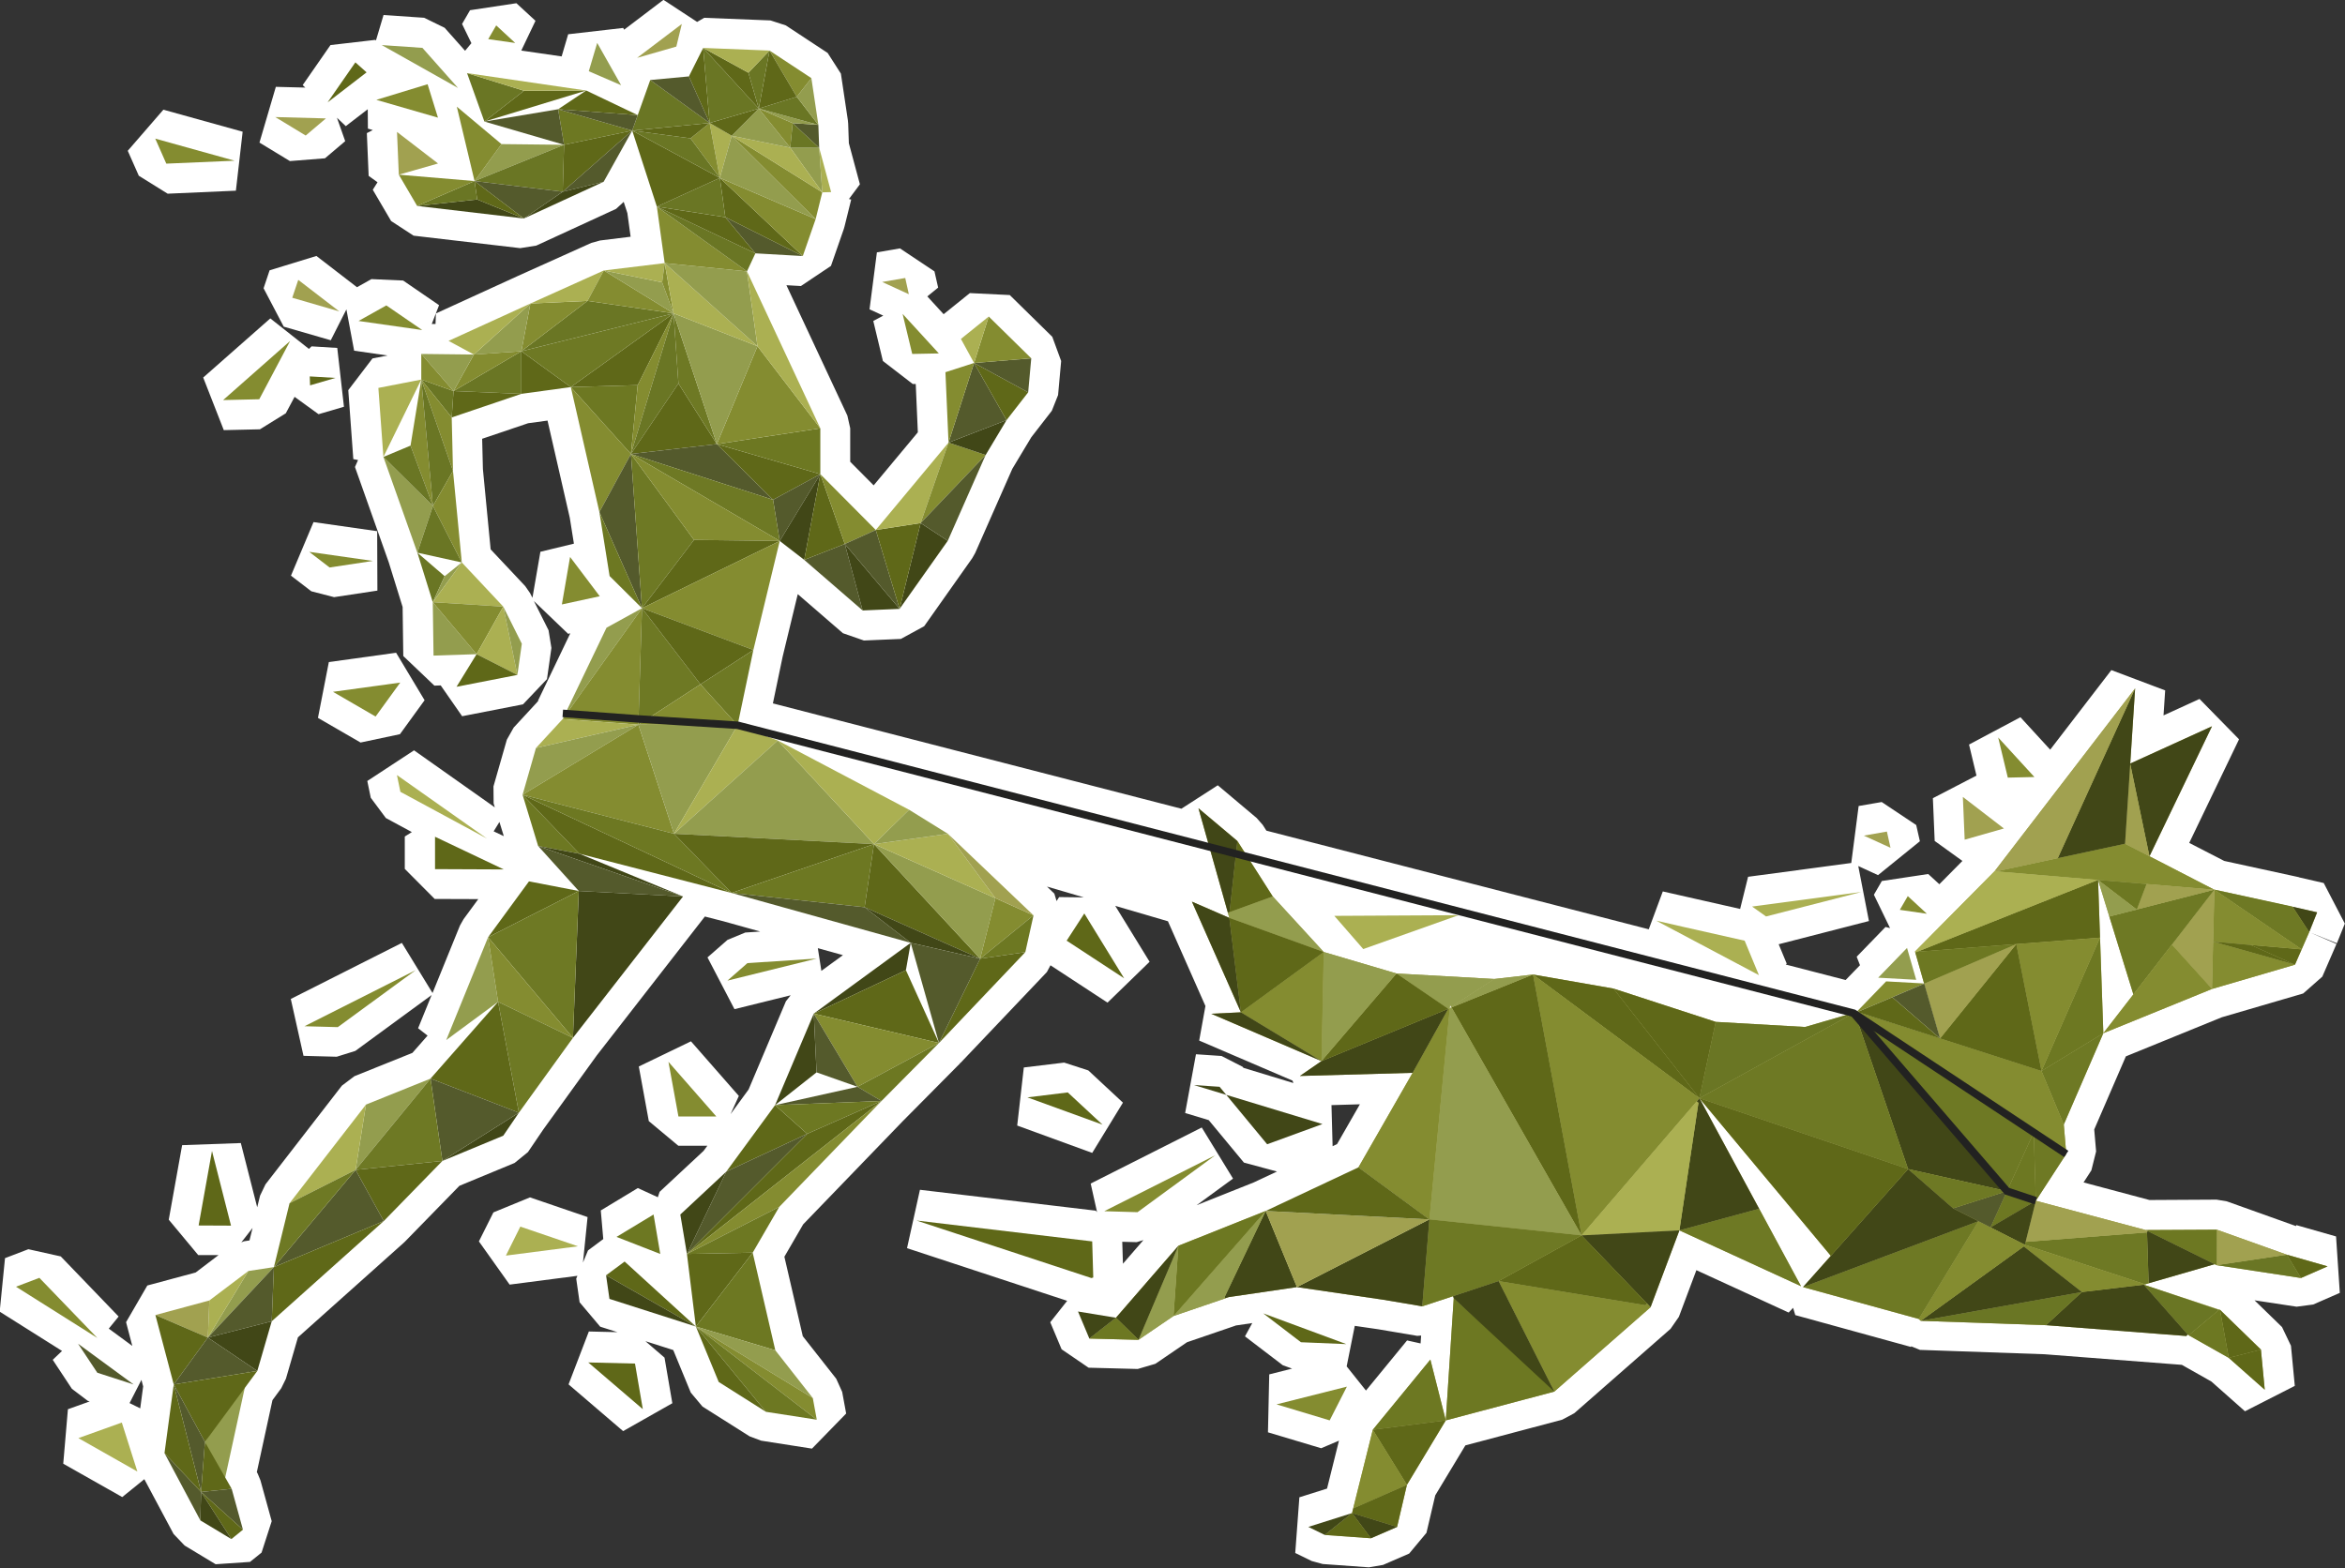<?xml version="1.0" encoding="UTF-8"?>
<svg id="Capa_2" data-name="Capa 2" xmlns="http://www.w3.org/2000/svg" viewBox="0 0 312.05 208.73">
  <rect x="0" y="0" width="312.05" height="208.73" fill="#333333" stroke="none"/>
  <defs>
    <style>
      .cls-1 {
        fill: #6a7624;
      }

      .cls-1, .cls-2, .cls-3, .cls-4, .cls-5, .cls-6, .cls-7, .cls-8, .cls-9, .cls-10, .cls-11 {
        stroke-width: 0px;
      }

      .cls-2 {
        fill: #6d7822;
      }

      .cls-3 {
        fill: #848c30;
      }

      .cls-4 {
        fill: #6e7924;
      }

      .cls-5 {
        fill: #545a2c;
      }

      .cls-6 {
        fill: #414717;
      }

      .cls-7 {
        fill: #939d4e;
      }

      .cls-8 {
        fill: #abb052;
      }

      .cls-9 {
        fill: #a1a150;
      }

      .cls-12 {
        fill: none;
        stroke: #222221;
        stroke-miterlimit: 10;
      }

      .cls-10 {
        fill: #fff;
      }

      .cls-11 {
        fill: #5f6818;
      }
    </style>
  </defs>
  <g id="triangulos">
    <g>
      <g>
        <polygon class="cls-10" points="41.46 46.1 41.11 46.44 35.97 42.38 27.04 50.25 29.78 57.25 34.59 57.14 38.03 55.01 39.2 52.82 42.39 55.13 45.77 54.14 44.88 46.31 41.46 46.1"/>
        <polygon class="cls-10" points="149.43 146.76 144.82 142.47 141.61 141.43 136.24 142.08 135.36 149.81 145.34 153.45 149.43 146.76"/>
        <polygon class="cls-10" points="41.72 69.49 38.72 76.62 41.43 78.7 44.46 79.48 50.22 78.61 50.19 70.7 41.72 69.49"/>
        <polygon class="cls-10" points="42.31 95.55 47.98 98.83 53.22 97.72 56.5 93.2 52.71 86.88 43.76 88.12 42.31 95.55"/>
        <polygon class="cls-10" points="22.31 25.78 31.39 25.38 32.29 17.53 21.74 14.6 17 20.07 18.47 23.39 22.31 25.78"/>
        <path class="cls-10" d="M305.53,163.19l-9.2-3.29-1.37-.23-8.93.05-8.77-2.34,1.04-1.61.63-2.52-.25-2.92,4.21-9.73,12.76-5.2,10.84-3.17,2.54-2.24,1.89-4.35-3.34-1.45h.01s3.38,1.36,3.38,1.36l1.06-2.62-2.81-5.4-3.26-.75h0s-.06-.03-.06-.03l-9.92-2.16-4.66-2.4,6.63-13.79-5.26-5.37-4.79,2.19.22-3.33-7.16-2.7-8.14,10.59-3.96-4.32-6.84,3.64.99,4.13-5.8,3.01.24,5.69,3.69,2.66-3.07,3.1-1.48-1.36-6.17.93-1.06,1.83,2.15,4.44-.6-.15-3.84,3.96.44,1.13-1.91,1.97-7.97-2.06.13-.12-1.07-2.58,12.01-3.09-1.42-7.32,2.63,1.21,5.57-4.51-.49-2.16-4.59-3.06-3.07.53-.98,7.58h.02s-13.75,1.84-13.75,1.84l-1.06,4.28-10.29-2.33-1.87,5.04-50.88-13.13-.49-.77-.8-.91-5.18-4.36-4.84,3.12-54.36-14.02,1.3-6.23,2.01-8.31,6.01,5.2,2.79.97,4.92-.21,3.1-1.69,6.4-9.06.39-.69,4.94-11.2,2.53-4.21,2.73-3.52.83-2.09.41-4.53-1.18-3.22-5.66-5.56-5.31-.26-3.49,2.81-2.17-2.37,1.44-1.17-.49-2.16-4.59-3.06-3.07.53-.98,7.58,1.83.84-1.33.71,1.28,5.33,3.97,3.06h.4s.28,6.43.28,6.43l-5.88,7.06-3.12-3.14v-4.46l-.38-1.69-8.11-17.35,1.93.11,4-2.68,1.71-4.92.1-.35.88-3.56-.3-.07,1.46-1.96-1.47-5.47-.09-2.59-.04-.45-.93-6.22-1.76-2.75-5.57-3.67-2.04-.66-8.82-.35-.94.55-4.48-2.94-5.23,3.97-.13-.23-7.32.84-.87,2.95-5.37-.78,1.89-3.96-2.54-2.34-6.17.93-1.06,1.83,1.25,2.58h-.03s-.82.99-.82.99l-2.72-3.06-2.72-1.33-5.41-.37-1.01,3.39-.09-.08-5.96.69-3.7,5.33.35.33-3.92-.1-2.18,7.42,4.05,2.46,4.67-.37,2.69-2.28-1.1-3.12,1.18,1.12,2.92-2.25.02,2.58.65.19-.79.41.24,5.69,1.18.85-.63,1,2.44,4.16,2.99,1.95,14.19,1.66,2.14-.34,10.62-4.89,1.01-.93.49,1.5.43,3.14-4.06.5-1.16.32-9.8,4.41-10.89,4.98-.05,1.4h-.5s.97-2.5.97-2.5l-4.78-3.28-4.22-.19-1.92,1.08-5.4-4.16-6.23,1.91-.8,2.39,2.68,5.11,6.26,1.81,2.08-4.11,1.03,5.5,4.45.64-2.01.39-3.22,4.22.67,9.18.63.12-.41.93,4.49,12.67,1.85,5.96.09,6.53,4.14,3.94.84-.03,2.85,4.1,8.1-1.58,3.19-3.36.59-4.15-.38-2.35-1.95-3.89,4.55,4.36.29-.06-4.29,8.95.06.03-.05.05-.04-.02-.06.12-3.15,3.41-.91,1.61-1.78,6.22.02,2.26.16.53-10.75-7.59-6.22,4.08.46,2.23,2.01,2.7,3.46,1.87-.94.59v4.31s3.98,4,3.98,4l5.8.02-1.96,2.67-.48.85-3.65,8.98-4.08-6.67-14.78,7.46,1.69,7.57,4.42.12,2.47-.77,10.16-7.44-1.8,4.42,1.26.98-2.02,2.3-7.71,3.1-1.67,1.26-10.17,13.14-.72,1.5-.38,1.55-2.18-8.55-7.81.28-1.78,9.92,3.92,4.71h2.71s-3.05,2.32-3.05,2.32l-6.43,1.73-2.83,4.88.83,3.16-3.13-2.3,1.31-1.61-7.7-8-4.31-.96-3.11,1.19-.71,7.12,8.3,5.23-1.24,1.18,2.55,3.86,2.11,1.6.26.08-2.9,1.04-.62,7.25,7.85,4.44,2.94-2.38,3.89,7.29,1.47,1.54,4.13,2.49,4.57-.31,1.54-1.24,1.35-4.18-1.5-5.44-.38-.92-.1-.17,2.08-9.58,1.17-1.59.62-1.26,1.6-5.51,14.06-12.57.2-.19,7.23-7.41,7.34-3.04,1.78-1.45,2.04-3.01,7.12-9.86,14.38-18.48,2.46.63,4.91,1.37-1.99.13-2.37.98-2.66,2.33,3.59,6.89,7.48-1.85-.63.79-4.97,11.75-2.4,3.28,1.1-2.42-6.37-7.27-6.94,3.35,1.33,7.27,3.93,3.28h3.86l-.5.68-5.85,5.45-.24.72-2.66-1.22-4.93,2.98.33,3.81-2.03,1.51-.67,1.61.61-6.05-7.66-2.62-4.87,2-1.93,3.86,4.09,5.75,9.02-1.17-.16.38.45,3.14,2.74,3.25,2.3.73-3.81-.09-2.7,7.04,7.26,6.22,6.55-3.71-1.04-6.07-2.54-2.19,3.7,1.18,2.33,5.66,1.56,1.86,6.28,3.97,1.52.57,6.77,1.06,4.55-4.67-.53-2.88-.79-1.75-4.45-5.66-2.45-10.58,2.5-4.31,13.23-13.71,7.65-7.72v-.07s.06.01.06.01l11.49-12.09.48-.9,7.59,4.97,5.6-5.44-4.57-7.44,7.01,2.05,4.99,11.28-.83,4.6,12.42,5.33.11.32-6.64-2.02-.11-.14-2.81-1.44-3.4-.23-1.44,7.82,3.14.95,4.68,5.65,4.4,1.19-3.09,1.45-7.6,3.03,4.84-3.54-4.16-6.8-14.78,7.46.85,3.81-.18-.2-23.39-2.78-1.72,7.77,21.31,7.01-2.25,2.85,1.51,3.6,3.59,2.45,6.54.17,2.35-.69,4.21-2.87,6.37-2.18h0s.13-.05.13-.05l2.18-.32-.97,1.77,5.03,3.84,1.24.45-3.04.77-.17,7.71,7.08,2.12,2.37-1.01-1.59,6.38-3.68,1.16-.55,7.41,2.19,1.07,1.47.4,6.14.44,1.88-.32,3.48-1.51,2.3-2.76,1.17-4.99,4.01-6.65,12.88-3.42,1.61-.86,12.81-11.23,1.11-1.6,2.33-6.21,12.28,5.64.59-.63.29.97,15.4,4.24.02-.09,1.17.48,16.58.58,18.27,1.41,3.93,2.22,4.47,3.96,6.63-3.38-.51-5.34-1.19-2.49-3.66-3.56,5.6.85,2.21-.29,3.54-1.55-.5-7.51-5.29-1.51ZM68.21,114.51v.02s0,0,0,0v-.03ZM179.2,181.87l1.08-5.4,3.1.45,5.21.88.52-.04-.07,1.05-1.8-.4-5.47,6.67-2.57-3.22ZM70.86,79.58l-.32-.63-.66-.95-4.59-4.88-1.03-10.69-.1-4.03,6.12-2.07,2.58-.35,2.96,12.93.55,3.45-4.46,1.08-1.06,6.14ZM67.04,111.29l-1.35-.64.77-1.25.58,1.89ZM33.2,165.1l-.76.12-.33.14,1.5-1.92-.41,1.66ZM19.05,184.53l-.39,2.92-1.42-.7,1.58-3.09.23.87ZM112.17,127.13l-2.87,2.09-.47-3.02,3.34.93ZM140.94,119.4l-.34.53-.3-.99-.98-.94,4.91,1.44-3.29-.04ZM177.18,147.09l3.78-.11-3.04,5.3-.59.28-.15-5.47ZM152.16,165.05l-2.73,3.15-.09-2.92,1.92.05.91-.28Z"/>
      </g>
      <g>
        <polygon class="cls-11" points="84.86 51.26 75.96 51.52 89.63 41.71 84.86 51.26"/>
        <polygon class="cls-11" points="75.96 51.52 69.38 52.42 69.38 46.75 75.96 51.52"/>
        <polygon class="cls-4" points="75.96 51.52 89.63 41.71 69.38 46.75 75.96 51.52"/>
        <polygon class="cls-2" points="84.86 51.26 75.96 51.52 83.96 60.42 84.86 51.26"/>
        <polygon class="cls-3" points="84.86 51.26 89.63 41.71 83.96 60.42 84.86 51.26"/>
        <polygon class="cls-1" points="60.35 52.05 69.38 52.42 69.38 46.75 60.35 52.05"/>
        <polygon class="cls-11" points="60.35 52.05 69.38 52.42 60.11 55.56 60.35 52.05"/>
        <polygon class="cls-1" points="78.18 40.05 89.63 41.71 69.38 46.75 78.18 40.05"/>
        <polygon class="cls-3" points="78.18 40.05 70.58 40.4 69.38 46.75 78.18 40.05"/>
        <polygon class="cls-8" points="78.18 40.05 80.35 36 70.58 40.4 78.18 40.05"/>
        <polygon class="cls-7" points="63.06 47.19 70.58 40.4 69.38 46.75 63.06 47.19"/>
        <polygon class="cls-3" points="63.06 47.19 60.35 52.05 69.38 46.75 63.06 47.19"/>
        <polygon class="cls-8" points="63.06 47.19 59.69 45.37 70.58 40.4 63.06 47.19"/>
        <polygon class="cls-7" points="63.06 47.19 60.35 52.05 56.06 47.11 63.06 47.19"/>
        <polygon class="cls-3" points="78.18 40.05 89.63 41.71 80.35 36 78.18 40.05"/>
        <polygon class="cls-7" points="88.11 37.58 89.63 41.71 80.35 36 88.11 37.58"/>
        <polygon class="cls-8" points="88.11 37.58 88.45 35.02 80.35 36 88.11 37.58"/>
        <polygon class="cls-3" points="88.11 37.58 89.63 41.71 88.45 35.02 88.11 37.58"/>
        <polygon class="cls-1" points="90.28 51.04 89.63 41.71 83.96 60.42 90.28 51.04"/>
        <polygon class="cls-11" points="90.28 51.04 95.39 59.11 83.96 60.42 90.28 51.04"/>
        <polygon class="cls-3" points="79.76 68.15 75.96 51.52 83.96 60.42 79.76 68.15"/>
        <polygon class="cls-1" points="60.35 52.05 56.06 50.52 60.11 55.56 60.35 52.05"/>
        <polygon class="cls-3" points="60.35 52.05 56.06 50.52 56.06 47.11 60.35 52.05"/>
        <polygon class="cls-8" points="50.35 51.63 56.06 50.52 51.02 60.82 50.35 51.63"/>
        <polygon class="cls-8" points="53.28 105.39 52.82 103.16 64.81 111.62 53.28 105.39"/>
        <polygon class="cls-8" points="235.01 121.98 233.15 120.66 247.7 118.72 235.01 121.98"/>
        <polygon class="cls-8" points="181.41 126.32 177.56 121.9 194.09 121.81 181.41 126.32"/>
        <polygon class="cls-8" points="67.32 167.12 69.24 163.26 76.91 165.88 67.32 167.12"/>
        <polygon class="cls-8" points="10.43 191.41 16.21 189.34 18.28 195.86 10.43 191.41"/>
        <polygon class="cls-3" points="57.61 67.34 56.06 50.52 54.63 59.31 57.61 67.34"/>
        <polygon class="cls-7" points="57.61 67.34 55.54 73.56 51.02 60.82 57.61 67.34"/>
        <polygon class="cls-3" points="60.28 62.67 56.06 50.52 60.11 55.56 60.28 62.67"/>
        <polygon class="cls-1" points="60.28 62.67 56.06 50.52 57.61 67.34 60.28 62.67"/>
        <polygon class="cls-3" points="60.28 62.67 61.45 74.86 57.61 67.34 60.28 62.67"/>
        <polygon class="cls-1" points="55.54 73.56 61.45 74.86 57.61 67.34 55.54 73.56"/>
        <polygon class="cls-1" points="55.54 73.56 57.59 80.15 59.17 76.69 55.54 73.56"/>
        <polygon class="cls-7" points="61.45 74.86 57.59 80.15 59.17 76.69 61.45 74.86"/>
        <polygon class="cls-8" points="61.45 74.86 57.59 80.15 66.97 80.74 61.45 74.86"/>
        <polygon class="cls-7" points="57.69 87.26 57.59 80.15 63.42 87.07 57.69 87.26"/>
        <polygon class="cls-3" points="66.97 80.74 57.59 80.15 63.42 87.07 66.97 80.74"/>
        <polygon class="cls-8" points="66.97 80.74 68.85 89.83 63.42 87.07 66.97 80.74"/>
        <polygon class="cls-11" points="60.75 91.41 68.85 89.83 63.42 87.07 60.75 91.41"/>
        <polygon class="cls-7" points="66.97 80.74 68.85 89.83 69.44 85.68 66.97 80.74"/>
        <polygon class="cls-5" points="102.87 66.52 95.39 59.11 83.96 60.42 102.87 66.52"/>
        <polygon class="cls-11" points="102.87 66.52 95.39 59.11 109.16 63.11 102.87 66.52"/>
        <polygon class="cls-2" points="109.16 57.01 95.39 59.11 109.16 63.11 109.16 57.01"/>
        <polygon class="cls-3" points="109.16 57.01 95.39 59.11 100.8 46.08 109.16 57.01"/>
        <polygon class="cls-4" points="90.28 51.04 95.39 59.11 89.63 41.71 90.28 51.04"/>
        <polygon class="cls-5" points="85.43 80.95 79.76 68.15 83.96 60.42 85.43 80.95"/>
        <polygon class="cls-2" points="85.43 80.95 79.76 68.15 81.12 76.67 85.43 80.95"/>
        <polygon class="cls-7" points="89.63 41.71 95.39 59.11 100.8 46.08 89.63 41.71"/>
        <polygon class="cls-8" points="89.63 41.71 88.45 35.02 100.8 46.08 89.63 41.71"/>
        <polygon class="cls-7" points="99.4 36.12 88.45 35.02 100.8 46.08 99.4 36.12"/>
        <polygon class="cls-3" points="99.4 36.12 88.45 35.02 87.41 27.5 99.4 36.12"/>
        <polygon class="cls-1" points="99.4 36.12 100.52 33.72 87.41 27.5 99.4 36.12"/>
        <polygon class="cls-5" points="106.83 34.08 100.52 33.72 96.52 28.91 106.83 34.08"/>
        <polygon class="cls-11" points="106.83 34.08 95.79 23.68 96.52 28.91 106.83 34.08"/>
        <polygon class="cls-11" points="87.41 27.5 100.52 33.72 96.52 28.91 87.41 27.5"/>
        <polygon class="cls-1" points="87.41 27.5 95.79 23.68 96.52 28.91 87.41 27.5"/>
        <polygon class="cls-11" points="87.41 27.5 95.79 23.68 84.13 17.38 87.41 27.5"/>
        <polygon class="cls-8" points="97.37 18.07 95.79 23.68 94.43 16.37 97.37 18.07"/>
        <polygon class="cls-3" points="91.88 18.41 95.79 23.68 94.43 16.37 91.88 18.41"/>
        <polygon class="cls-1" points="91.88 18.41 95.79 23.68 84.13 17.38 91.88 18.41"/>
        <polygon class="cls-3" points="106.83 34.08 95.79 23.68 108.54 29.16 106.83 34.08"/>
        <polygon class="cls-7" points="97.37 18.07 95.79 23.68 108.54 29.16 97.37 18.07"/>
        <polygon class="cls-3" points="97.37 18.07 109.42 25.6 108.54 29.16 97.37 18.07"/>
        <polygon class="cls-8" points="109.01 19.67 109.42 25.6 110.6 25.57 109.01 19.67"/>
        <polygon class="cls-7" points="109.01 19.67 109.42 25.6 105.16 19.66 109.01 19.67"/>
        <polygon class="cls-8" points="97.37 18.07 109.42 25.6 105.16 19.66 97.37 18.07"/>
        <polygon class="cls-7" points="97.37 18.07 100.97 14.45 105.16 19.66 97.37 18.07"/>
        <polygon class="cls-3" points="105.48 16.39 100.97 14.45 105.16 19.66 105.48 16.39"/>
        <polygon class="cls-1" points="105.48 16.39 109.01 19.67 105.16 19.66 105.48 16.39"/>
        <polygon class="cls-5" points="105.48 16.39 109.01 19.67 108.9 16.62 105.48 16.39"/>
        <polygon class="cls-7" points="105.48 16.39 100.97 14.45 108.9 16.62 105.48 16.39"/>
        <polygon class="cls-1" points="106.03 12.88 100.97 14.45 108.9 16.62 106.03 12.88"/>
        <polygon class="cls-7" points="106.03 12.88 107.97 10.4 108.9 16.62 106.03 12.88"/>
        <polygon class="cls-3" points="106.03 12.88 107.97 10.4 102.4 6.73 106.03 12.88"/>
        <polygon class="cls-11" points="106.03 12.88 100.97 14.45 102.4 6.73 106.03 12.88"/>
        <polygon class="cls-11" points="97.37 18.07 100.97 14.45 94.43 16.37 97.37 18.07"/>
        <polygon class="cls-11" points="91.88 18.41 84.13 17.38 94.43 16.37 91.88 18.41"/>
        <polygon class="cls-1" points="86.53 10.65 84.13 17.38 94.43 16.37 86.53 10.65"/>
        <polygon class="cls-11" points="94.43 16.37 93.57 6.38 91.67 10.17 94.43 16.37"/>
        <polygon class="cls-1" points="100.97 14.45 93.57 6.38 94.43 16.37 100.97 14.45"/>
        <polygon class="cls-11" points="100.97 14.45 93.57 6.38 99.59 9.68 100.97 14.45"/>
        <polygon class="cls-1" points="100.97 14.45 102.4 6.73 99.59 9.68 100.97 14.45"/>
        <polygon class="cls-8" points="93.57 6.38 102.4 6.73 99.59 9.68 93.57 6.38"/>
        <polygon class="cls-2" points="74.27 14.54 84.13 17.38 75.06 19.27 74.27 14.54"/>
        <polygon class="cls-5" points="74.27 14.54 84.13 17.38 84.86 15.32 74.27 14.54"/>
        <polygon class="cls-11" points="74.27 14.54 78.01 12.05 84.86 15.32 74.27 14.54"/>
        <polygon class="cls-11" points="43.59 13.63 47.29 8.3 48.78 9.63 43.59 13.63"/>
        <polygon class="cls-11" points="41.26 51.29 41.22 50.1 44.64 50.3 41.26 51.29"/>
        <polygon class="cls-11" points="57.89 115.68 57.89 111.37 67.04 115.72 57.89 115.68"/>
        <polygon class="cls-11" points="141.94 125.2 144.29 121.58 149.59 130.21 141.94 125.2"/>
        <polygon class="cls-11" points="26.43 163.11 28.21 153.19 30.74 163.13 26.43 163.11"/>
        <polygon class="cls-11" points="136.72 146.06 142.09 145.4 146.71 149.69 136.72 146.06"/>
        <polygon class="cls-11" points="78.28 181.34 84.5 181.49 85.54 187.56 78.28 181.34"/>
        <polygon class="cls-5" points="74.27 14.54 64.46 16.18 75.06 19.27 74.27 14.54"/>
        <polygon class="cls-7" points="63.15 24.1 66.73 19.18 75.06 19.27 63.15 24.1"/>
        <polygon class="cls-7" points="50.8 6 56.21 6.37 60.95 11.71 50.8 6"/>
        <polygon class="cls-7" points="78.35 9.48 79.47 5.71 82.65 11.34 78.35 9.48"/>
        <polygon class="cls-1" points="63.15 24.1 74.88 25.52 75.06 19.27 63.15 24.1"/>
        <polygon class="cls-11" points="84.13 17.38 74.88 25.52 75.06 19.27 84.13 17.38"/>
        <polygon class="cls-3" points="63.15 24.1 66.73 19.18 60.79 14.2 63.15 24.1"/>
        <polygon class="cls-3" points="58.28 15.66 56.9 11.21 50.08 13.29 58.28 15.66"/>
        <polygon class="cls-3" points="56.19 43.93 51.41 40.65 47.71 42.72 56.19 43.93"/>
        <polygon class="cls-3" points="108.69 127.58 99.46 128.19 96.8 130.52 108.69 127.58"/>
        <polygon class="cls-3" points="49.62 74.66 43.86 75.53 41.15 73.45 49.62 74.66"/>
        <polygon class="cls-3" points="79.81 79.36 75.86 74.13 74.77 80.45 79.81 79.36"/>
        <polygon class="cls-3" points="53.26 90.85 44.31 92.08 49.98 95.37 53.26 90.85"/>
        <polygon class="cls-3" points="124.93 47.04 120.11 41.78 121.39 47.11 124.93 47.04"/>
        <polygon class="cls-3" points="31.22 21.39 20.66 18.45 22.13 21.78 31.22 21.39"/>
        <polygon class="cls-3" points="95.32 148.6 88.95 141.33 90.28 148.6 95.32 148.6"/>
        <polygon class="cls-3" points="179.23 184.56 169.87 186.92 176.94 189.05 179.23 184.56"/>
        <polygon class="cls-3" points="68.56 5.72 66.03 3.38 64.97 5.21 68.56 5.72"/>
        <polygon class="cls-3" points="256.41 121.62 253.87 119.27 252.81 121.1 256.41 121.62"/>
        <polygon class="cls-11" points="69.73 12.08 78.01 12.05 64.46 16.18 69.73 12.08"/>
        <polygon class="cls-1" points="69.73 12.08 62.15 9.73 64.46 16.18 69.73 12.08"/>
        <polygon class="cls-8" points="69.73 12.08 62.15 9.73 78.01 12.05 69.73 12.08"/>
        <polygon class="cls-5" points="84.13 17.38 74.88 25.52 80.33 24.19 84.13 17.38"/>
        <polygon class="cls-6" points="69.71 29.08 74.88 25.52 80.33 24.19 69.71 29.08"/>
        <polygon class="cls-5" points="69.71 29.08 74.88 25.52 63.15 24.1 69.71 29.08"/>
        <polygon class="cls-6" points="69.71 29.08 55.51 27.41 63.5 26.55 69.71 29.08"/>
        <polygon class="cls-11" points="69.71 29.08 63.15 24.1 63.5 26.55 69.71 29.08"/>
        <polygon class="cls-1" points="55.51 27.41 63.15 24.1 63.5 26.55 55.51 27.41"/>
        <polygon class="cls-3" points="55.51 27.41 63.15 24.1 53.07 23.25 55.51 27.41"/>
        <polygon class="cls-9" points="52.83 17.56 58.29 21.76 53.07 23.25 52.83 17.56"/>
        <polygon class="cls-9" points="261.2 106.07 266.66 110.27 261.44 111.76 261.2 106.07"/>
        <polygon class="cls-9" points="39.69 37.25 45.15 41.45 38.89 39.63 39.69 37.25"/>
        <polygon class="cls-9" points="90.73 3.19 90 6.2 84.78 7.7 90.73 3.19"/>
        <polygon class="cls-9" points="120.46 37 120.94 39.16 117.39 37.53 120.46 37"/>
        <polygon class="cls-3" points="270.72 103.42 265.9 98.16 267.18 103.5 270.72 103.42"/>
        <polygon class="cls-9" points="251.09 110.68 251.57 112.84 248.02 111.22 251.09 110.68"/>
        <polygon class="cls-9" points="36.63 15.58 43.37 15.76 40.68 18.04 36.63 15.58"/>
        <polygon class="cls-8" points="109.16 57.01 99.4 36.12 100.8 46.08 109.16 57.01"/>
        <polygon class="cls-5" points="102.87 66.52 103.76 72 109.16 63.11 102.87 66.52"/>
        <polygon class="cls-4" points="102.87 66.52 103.76 72 83.96 60.42 102.87 66.52"/>
        <polygon class="cls-4" points="85.43 80.95 92.35 71.86 83.96 60.42 85.43 80.95"/>
        <polygon class="cls-3" points="103.76 72 92.35 71.86 83.96 60.42 103.76 72"/>
        <polygon class="cls-11" points="103.76 72 92.35 71.86 85.43 80.95 103.76 72"/>
        <polygon class="cls-7" points="85.43 80.95 74.87 95.71 80.71 83.55 85.43 80.95"/>
        <polygon class="cls-3" points="85.43 80.95 74.87 95.71 84.95 96.45 85.43 80.95"/>
        <polygon class="cls-8" points="71.32 99.56 74.87 95.71 84.95 96.45 71.32 99.56"/>
        <polygon class="cls-7" points="71.32 99.56 69.54 105.78 84.95 96.45 71.32 99.56"/>
        <polygon class="cls-2" points="71.61 112.6 69.54 105.78 77.1 113.63 71.61 112.6"/>
        <polygon class="cls-11" points="97.35 118.85 69.54 105.78 77.1 113.63 97.35 118.85"/>
        <polygon class="cls-3" points="89.69 110.97 69.54 105.78 84.95 96.45 89.69 110.97"/>
        <polygon class="cls-2" points="89.69 110.97 69.54 105.78 97.35 118.85 89.69 110.97"/>
        <polygon class="cls-6" points="71.61 112.6 90.89 119.32 77.1 113.63 71.61 112.6"/>
        <polygon class="cls-5" points="71.61 112.6 77.02 118.59 90.89 119.32 71.61 112.6"/>
        <polygon class="cls-6" points="76.24 138.14 77.02 118.59 90.89 119.32 76.24 138.14"/>
        <polygon class="cls-11" points="64.95 124.74 77.02 118.59 70.39 117.31 64.95 124.74"/>
        <polygon class="cls-4" points="64.95 124.74 77.02 118.59 76.24 138.14 64.95 124.74"/>
        <polygon class="cls-7" points="64.95 124.74 59.38 138.43 66.28 133.34 64.95 124.74"/>
        <polygon class="cls-3" points="64.95 124.74 76.24 138.14 66.28 133.34 64.95 124.74"/>
        <polygon class="cls-4" points="69.05 148.1 76.24 138.14 66.28 133.34 69.05 148.1"/>
        <polygon class="cls-11" points="69.05 148.1 57.29 143.56 66.28 133.34 69.05 148.1"/>
        <polygon class="cls-6" points="69.05 148.1 58.87 154.52 66.97 151.16 69.05 148.1"/>
        <polygon class="cls-5" points="69.05 148.1 58.87 154.52 57.29 143.56 69.05 148.1"/>
        <polygon class="cls-7" points="48.7 147.02 47.32 155.71 57.29 143.56 48.7 147.02"/>
        <polygon class="cls-8" points="48.7 147.02 47.32 155.71 38.53 160.15 48.7 147.02"/>
        <polygon class="cls-4" points="58.87 154.52 47.32 155.71 57.29 143.56 58.87 154.52"/>
        <polygon class="cls-11" points="58.87 154.52 47.32 155.71 51.07 162.52 58.87 154.52"/>
        <polygon class="cls-5" points="36.45 168.65 47.32 155.71 51.07 162.52 36.45 168.65"/>
        <polygon class="cls-4" points="36.45 168.65 47.32 155.71 38.53 160.15 36.45 168.65"/>
        <polygon class="cls-7" points="36.45 168.65 27.66 178.03 33.05 169.17 36.45 168.65"/>
        <polygon class="cls-11" points="36.45 168.65 36.16 175.86 51.07 162.52 36.45 168.65"/>
        <polygon class="cls-5" points="36.45 168.65 36.16 175.86 27.66 178.03 36.45 168.65"/>
        <polygon class="cls-6" points="34.24 182.47 36.16 175.86 27.66 178.03 34.24 182.47"/>
        <polygon class="cls-8" points="27.86 173.09 33.05 169.17 27.66 178.03 27.86 173.09"/>
        <polygon class="cls-9" points="27.86 173.09 20.68 175.03 27.66 178.03 27.86 173.09"/>
        <polygon class="cls-11" points="23.12 184.27 20.68 175.03 27.66 178.03 23.12 184.27"/>
        <polygon class="cls-5" points="23.12 184.27 34.24 182.47 27.66 178.03 23.12 184.27"/>
        <polygon class="cls-7" points="27.27 191.92 33.06 182.47 29.64 198.16 27.27 191.92"/>
        <polygon class="cls-11" points="27.27 191.92 34.24 182.47 23.12 184.27 27.27 191.92"/>
        <polygon class="cls-5" points="27.27 191.92 26.76 198.58 23.12 184.27 27.27 191.92"/>
        <polygon class="cls-11" points="27.27 191.92 26.76 198.58 30.83 198.16 27.27 191.92"/>
        <polygon class="cls-5" points="32.33 203.6 26.76 198.58 30.83 198.16 32.33 203.6"/>
        <polygon class="cls-11" points="32.33 203.6 26.76 198.58 30.79 204.85 32.33 203.6"/>
        <polygon class="cls-6" points="26.66 202.36 26.76 198.58 30.79 204.85 26.66 202.36"/>
        <polygon class="cls-5" points="26.66 202.36 26.76 198.58 21.89 193.41 26.66 202.36"/>
        <polygon class="cls-11" points="23.12 184.27 26.76 198.58 21.89 193.41 23.12 184.27"/>
        <polygon class="cls-5" points="17.78 184.27 12.95 182.71 10.39 178.85 17.78 184.27"/>
        <polygon class="cls-3" points="103.76 72 100.25 86.51 85.43 80.95 103.76 72"/>
        <polygon class="cls-4" points="84.95 96.45 93.21 91.08 85.43 80.95 84.95 96.45"/>
        <polygon class="cls-11" points="100.25 86.51 93.21 91.08 85.43 80.95 100.25 86.51"/>
        <polygon class="cls-4" points="100.25 86.51 93.21 91.08 98.15 96.53 100.25 86.51"/>
        <polygon class="cls-3" points="84.95 96.45 93.21 91.08 98.15 96.53 84.95 96.45"/>
        <polygon class="cls-7" points="89.69 110.97 98.15 96.53 84.95 96.45 89.69 110.97"/>
        <polygon class="cls-8" points="89.69 110.97 98.15 96.53 103.5 98.56 89.69 110.97"/>
        <polygon class="cls-7" points="89.69 110.97 116.3 112.35 103.5 98.56 89.69 110.97"/>
        <polygon class="cls-11" points="89.69 110.97 116.3 112.35 97.35 118.85 89.69 110.97"/>
        <polygon class="cls-8" points="120.98 107.78 116.3 112.35 103.5 98.56 120.98 107.78"/>
        <polygon class="cls-2" points="115.05 120.75 116.3 112.35 97.35 118.85 115.05 120.75"/>
        <polygon class="cls-5" points="115.05 120.75 121.19 125.49 97.35 118.85 115.05 120.75"/>
        <polygon class="cls-11" points="115.05 120.75 116.3 112.35 130.43 127.6 115.05 120.75"/>
        <polygon class="cls-6" points="115.05 120.75 121.19 125.49 130.43 127.6 115.05 120.75"/>
        <polygon class="cls-7" points="132.46 119.55 116.3 112.35 130.43 127.6 132.46 119.55"/>
        <polygon class="cls-8" points="132.46 119.55 116.3 112.35 126.14 110.98 132.46 119.55"/>
        <polygon class="cls-7" points="120.98 107.78 116.3 112.35 126.14 110.98 120.98 107.78"/>
        <polygon class="cls-3" points="132.46 119.55 137.53 121.83 130.43 127.6 132.46 119.55"/>
        <polygon class="cls-9" points="132.46 119.55 137.53 121.83 126.14 110.98 132.46 119.55"/>
        <polygon class="cls-2" points="136.44 126.73 137.53 121.83 130.43 127.6 136.44 126.73"/>
        <polygon class="cls-11" points="136.44 126.73 124.95 138.82 130.43 127.6 136.44 126.73"/>
        <polygon class="cls-5" points="121.19 125.49 124.95 138.82 130.43 127.6 121.19 125.49"/>
        <polygon class="cls-6" points="121.19 125.49 108.29 134.91 120.55 129.13 121.19 125.49"/>
        <polygon class="cls-11" points="124.95 138.82 108.29 134.91 120.55 129.13 124.95 138.82"/>
        <polygon class="cls-3" points="124.95 138.82 108.29 134.91 114.11 144.65 124.95 138.82"/>
        <polygon class="cls-6" points="103.14 147.09 108.29 134.91 108.66 142.73 103.14 147.09"/>
        <polygon class="cls-5" points="114.11 144.65 108.29 134.91 108.66 142.73 114.11 144.65"/>
        <polygon class="cls-2" points="124.95 138.82 117.3 146.54 114.11 144.65 124.95 138.82"/>
        <polygon class="cls-5" points="103.14 147.09 117.3 146.54 114.11 144.65 103.14 147.09"/>
        <polygon class="cls-11" points="103.14 147.09 107.41 150.91 96.65 155.94 103.14 147.09"/>
        <polygon class="cls-2" points="103.14 147.09 107.41 150.91 117.3 146.54 103.14 147.09"/>
        <polygon class="cls-5" points="91.41 166.9 107.41 150.91 96.65 155.94 91.41 166.9"/>
        <polygon class="cls-6" points="91.41 166.9 90.53 161.65 96.65 155.94 91.41 166.9"/>
        <polygon class="cls-2" points="87.86 166.9 86.97 161.65 82.04 164.63 87.86 166.9"/>
        <polygon class="cls-11" points="91.41 166.9 107.41 150.91 117.3 146.54 91.41 166.9"/>
        <polygon class="cls-3" points="91.41 166.9 103.7 160.63 117.3 146.54 91.41 166.9"/>
        <polygon class="cls-2" points="91.41 166.9 103.7 160.63 100.16 166.73 91.41 166.9"/>
        <polygon class="cls-11" points="91.41 166.9 92.6 176.56 100.16 166.73 91.41 166.9"/>
        <polygon class="cls-11" points="80.65 169.74 83.12 167.91 92.6 176.56 80.65 169.74"/>
        <polygon class="cls-6" points="80.65 169.74 81.1 172.88 92.6 176.56 80.65 169.74"/>
        <polygon class="cls-2" points="103.17 179.72 92.6 176.56 100.16 166.73 103.17 179.72"/>
        <polygon class="cls-7" points="103.17 179.72 92.6 176.56 108.16 186.08 103.17 179.72"/>
        <polygon class="cls-3" points="108.69 188.96 92.6 176.56 108.16 186.08 108.69 188.96"/>
        <polygon class="cls-2" points="108.69 188.96 92.6 176.56 101.92 187.91 108.69 188.96"/>
        <polygon class="cls-11" points="95.64 183.94 92.6 176.56 101.92 187.91 95.64 183.94"/>
        <polygon class="cls-6" points="107.02 74.52 103.76 72 109.16 63.11 107.02 74.52"/>
        <polygon class="cls-5" points="107.02 74.52 112.42 72.4 114.79 81.25 107.02 74.52"/>
        <polygon class="cls-11" points="107.02 74.52 112.42 72.4 109.16 63.11 107.02 74.52"/>
        <polygon class="cls-3" points="116.54 70.54 112.42 72.4 109.16 63.11 116.54 70.54"/>
        <polygon class="cls-6" points="119.71 81.04 112.42 72.4 114.79 81.25 119.71 81.04"/>
        <polygon class="cls-5" points="119.71 81.04 112.42 72.4 116.54 70.54 119.71 81.04"/>
        <polygon class="cls-6" points="119.71 81.04 126.12 71.98 122.51 69.62 119.71 81.04"/>
        <polygon class="cls-11" points="119.71 81.04 116.54 70.54 122.51 69.62 119.71 81.04"/>
        <polygon class="cls-8" points="126.22 58.91 116.54 70.54 122.51 69.62 126.22 58.91"/>
        <polygon class="cls-3" points="126.22 58.91 131.16 60.56 122.51 69.62 126.22 58.91"/>
        <polygon class="cls-5" points="126.12 71.98 131.16 60.56 122.51 69.62 126.12 71.98"/>
        <polygon class="cls-6" points="126.22 58.91 131.16 60.56 133.94 55.92 126.22 58.91"/>
        <polygon class="cls-5" points="126.22 58.91 129.62 48.31 133.94 55.92 126.22 58.91"/>
        <polygon class="cls-11" points="136.82 52.22 129.62 48.31 133.94 55.92 136.82 52.22"/>
        <polygon class="cls-5" points="136.82 52.22 129.62 48.31 137.23 47.69 136.82 52.22"/>
        <polygon class="cls-3" points="131.57 42.13 129.62 48.31 137.23 47.69 131.57 42.13"/>
        <polygon class="cls-8" points="131.57 42.13 129.62 48.31 127.87 45.11 131.57 42.13"/>
        <polygon class="cls-3" points="125.81 49.54 129.62 48.31 126.22 58.91 125.81 49.54"/>
        <polygon class="cls-1" points="57.61 67.34 51.02 60.82 54.63 59.31 57.61 67.34"/>
        <polygon class="cls-5" points="94.43 16.37 86.53 10.65 91.67 10.17 94.43 16.37"/>
        <polygon class="cls-3" points="34.5 53.14 29.69 53.25 38.61 45.38 34.5 53.14"/>
        <polygon class="cls-3" points="44.95 136.71 40.52 136.59 55.31 129.13 44.95 136.71"/>
        <polygon class="cls-3" points="151.37 161.34 146.94 161.21 161.72 153.76 151.37 161.34"/>
        <polygon class="cls-3" points="5.24 170.08 2.13 171.26 12.95 178.08 5.24 170.08"/>
        <polygon class="cls-9" points="308.34 121.43 307.28 124.06 305.09 120.96 308.34 121.43"/>
        <polygon class="cls-9" points="305.09 120.96 307.28 124.06 306.28 126.36 294.67 118.42 294.67 118.41 305.09 120.96"/>
        <polygon class="cls-9" points="306.28 126.36 305.39 128.4 305.37 128.39 299.49 125.77 306.28 126.36"/>
        <polygon class="cls-9" points="306.28 126.36 299.49 125.77 294.51 125.33 294.5 125.33 294.67 118.42 306.28 126.36"/>
        <polygon class="cls-9" points="305.39 128.4 294.35 131.63 294.5 125.33 294.51 125.33 305.37 128.39 305.39 128.4"/>
        <polygon class="cls-9" points="305.37 128.39 294.51 125.33 299.49 125.77 305.37 128.39"/>
        <polygon class="cls-9" points="309.73 168.55 306.19 170.1 304.31 167 309.73 168.55"/>
        <polygon class="cls-9" points="304.31 167 306.19 170.1 294.97 168.39 304.31 167"/>
        <polygon class="cls-9" points="304.31 167 294.97 168.39 294.99 163.67 304.31 167"/>
        <polygon class="cls-9" points="300.86 179.63 301.37 184.97 296.58 180.73 300.86 179.63"/>
        <polygon class="cls-9" points="300.86 179.63 296.58 180.73 295.42 174.34 300.86 179.63"/>
        <polygon class="cls-9" points="294.67 118.42 294.5 125.33 294.35 131.63 289.01 125.73 294.66 118.42 294.67 118.42"/>
        <polygon class="cls-9" points="286.03 113.97 294.66 118.42 285.64 117.66 279.2 117.12 279.19 117.11 279.17 117.12 265.65 115.98 273.83 114.22 282.78 112.3 286.03 113.97"/>
        <polygon class="cls-9" points="294.66 118.42 289.01 125.73 283.9 132.34 283.88 132.32 280.69 121.99 284.35 121.06 284.35 121.05 294.66 118.42"/>
        <polygon class="cls-9" points="294.66 118.42 284.35 121.05 285.64 117.66 294.66 118.42"/>
        <polygon class="cls-9" points="294.35 96.67 286.03 113.97 283.47 101.68 283.47 101.63 294.35 96.67"/>
        <polygon class="cls-9" points="289.01 125.73 294.35 131.63 279.89 137.52 283.9 132.34 289.01 125.73"/>
        <polygon class="cls-9" points="295.42 174.34 296.58 180.73 291.25 177.72 295.15 174.46 295.17 174.31 295.42 174.34"/>
        <polygon class="cls-9" points="295.17 174.31 295.15 174.46 291.25 177.72 291.11 177.61 285.27 170.99 295.17 174.31"/>
        <polygon class="cls-9" points="294.99 163.67 294.97 168.39 294.71 168.26 285.78 163.85 285.52 163.72 294.99 163.67"/>
        <polygon class="cls-9" points="294.71 168.26 285.96 170.79 285.91 170.63 285.71 164.27 285.64 164.04 285.69 164.03 285.78 163.85 294.71 168.26"/>
        <polygon class="cls-9" points="291.11 177.61 290.94 177.82 272.26 176.38 277.04 171.97 285.27 170.99 291.11 177.61"/>
        <polygon class="cls-9" points="283.47 101.68 286.03 113.97 282.78 112.3 283.47 101.68"/>
        <polygon class="cls-9" points="285.64 117.66 284.35 121.05 284.35 121.06 279.2 117.12 285.64 117.66"/>
        <polygon class="cls-9" points="284.35 121.06 280.69 121.99 279.19 117.12 279.2 117.12 284.35 121.06"/>
        <polygon class="cls-9" points="284.12 91.63 283.47 101.63 283.46 101.64 283.47 101.68 282.78 112.3 273.83 114.22 284.12 91.63"/>
        <polygon class="cls-9" points="284.12 91.63 273.83 114.22 265.65 115.98 265.5 115.86 284.12 91.63"/>
        <polygon class="cls-9" points="285.91 170.63 285.96 170.79 285.46 170.94 269.45 165.68 269.55 165.28 269.57 165.29 285.64 164.04 285.71 164.27 285.91 170.63"/>
        <polygon class="cls-9" points="285.78 163.85 285.69 164.03 285.64 164.04 269.57 165.29 269.55 165.28 270.91 159.82 285.52 163.72 285.78 163.85"/>
        <polygon class="cls-9" points="269.45 165.68 285.46 170.94 285.27 170.99 277.04 171.97 269.3 165.9 269.45 165.68"/>
        <polygon class="cls-9" points="279.45 124.8 279.89 137.52 271.66 142.55 279.45 124.8"/>
        <polygon class="cls-9" points="279.89 137.52 274.63 149.67 271.66 142.55 279.89 137.52"/>
        <polygon class="cls-9" points="279.19 117.12 279.45 124.8 268.31 125.66 268.3 125.66 255.12 126.68 279.17 117.12 279.19 117.12"/>
        <polygon class="cls-9" points="279.45 124.8 271.66 142.55 268.31 125.66 279.45 124.8"/>
        <polygon class="cls-9" points="279.17 117.12 255.12 126.68 254.87 126.78 254.83 126.66 254.83 126.65 265.44 115.94 265.5 115.86 265.65 115.98 279.17 117.12"/>
        <polygon class="cls-9" points="277.04 171.97 272.26 176.38 255.6 175.8 277.04 171.97"/>
        <polygon class="cls-9" points="277.04 171.97 255.6 175.8 269.3 165.9 277.04 171.97"/>
        <polygon class="cls-9" points="274.63 149.67 274.96 153.59 270.63 150.72 247.13 135.16 246.8 134.77 246.96 134.61 258.17 138.21 271.66 142.55 274.63 149.67"/>
        <polygon class="cls-9" points="274.96 153.59 270.91 159.82 270.63 150.72 274.96 153.59"/>
        <polygon class="cls-9" points="268.31 125.66 271.66 142.55 258.17 138.21 258.17 138.21 268.31 125.66"/>
        <polygon class="cls-9" points="270.63 150.72 270.91 159.82 264.88 163.36 267.07 158.54 270.63 150.72"/>
        <polygon class="cls-9" points="270.91 159.82 269.55 165.28 269.45 165.68 264.88 163.36 270.91 159.82"/>
        <polygon class="cls-9" points="270.63 150.72 267.07 158.54 247.13 135.16 270.63 150.72"/>
        <polygon class="cls-9" points="269.45 165.68 269.3 165.9 255.6 175.8 255.33 175.55 263.27 162.54 264.88 163.36 269.45 165.68"/>
        <polygon class="cls-9" points="268.31 125.66 258.17 138.21 256.05 130.92 268.3 125.66 268.31 125.66"/>
        <polygon class="cls-9" points="268.3 125.66 256.05 130.92 254.87 126.78 255.12 126.68 268.3 125.66"/>
        <polygon class="cls-9" points="267.07 158.54 264.88 163.36 263.27 162.54 259.9 160.83 267.07 158.54"/>
        <polygon class="cls-9" points="247.13 135.16 267.07 158.54 253.91 155.6 246.87 134.99 247.13 135.16"/>
        <polygon class="cls-9" points="267.07 158.54 259.9 160.83 253.91 155.6 267.07 158.54"/>
        <polygon class="cls-9" points="263.27 162.54 255.33 175.55 239.93 171.31 263.27 162.54"/>
        <polygon class="cls-9" points="263.27 162.54 239.93 171.31 243.63 167.15 253.91 155.6 259.9 160.83 263.27 162.54"/>
        <polygon class="cls-9" points="246.87 134.99 253.91 155.6 226.14 146.17 246.66 134.85 246.87 134.99"/>
        <polygon class="cls-9" points="253.91 155.6 243.63 167.15 226.14 146.17 253.91 155.6"/>
        <polygon class="cls-9" points="246.62 134.82 246.66 134.85 226.14 146.17 228.31 136.01 240.2 136.69 246.62 134.82"/>
        <polygon class="cls-9" points="234.09 160.88 239.66 171.19 223.48 163.76 234.09 160.88"/>
        <polygon class="cls-9" points="226.14 146.17 234.09 160.88 223.48 163.76 226.01 146.79 225.78 146.59 226.14 146.17"/>
        <polygon class="cls-9" points="228.31 136.01 226.14 146.17 214.71 131.58 228.31 136.01"/>
        <polygon class="cls-9" points="214.71 131.58 226.14 146.17 204 129.71 214.71 131.58"/>
        <polygon class="cls-9" points="226.14 146.17 225.78 146.59 210.46 164.43 204 129.71 226.14 146.17"/>
        <polygon class="cls-9" points="226.01 146.79 223.48 163.76 210.46 164.43 225.78 146.59 226.01 146.79"/>
        <polygon class="cls-9" points="223.48 163.76 219.64 173.99 219.17 173.5 210.46 164.43 223.48 163.76"/>
        <polygon class="cls-9" points="219.17 173.5 219.64 173.99 206.83 185.22 206.5 184.56 199.42 170.51 218.94 173.72 219.17 173.5"/>
        <polygon class="cls-9" points="219.17 173.5 218.94 173.72 199.42 170.51 210.46 164.43 219.17 173.5"/>
        <polygon class="cls-9" points="204 129.71 210.46 164.43 193.16 134.09 204 129.71"/>
        <polygon class="cls-9" points="193.16 134.09 210.46 164.43 190.21 162.3 192.92 134.19 193.16 134.09"/>
        <polygon class="cls-9" points="210.46 164.43 199.42 170.51 193.36 172.52 189.26 173.87 190.21 162.3 210.46 164.43"/>
        <polygon class="cls-9" points="206.5 184.56 206.83 185.22 192.39 189.05 193.45 172.8 206.02 184.8 206.5 184.56"/>
        <polygon class="cls-9" points="199.42 170.51 206.5 184.56 206.02 184.8 193.45 172.8 193.36 172.52 199.42 170.51"/>
        <polygon class="cls-9" points="204 129.71 193.16 134.09 193.11 134.02 198.85 130.3 204 129.71"/>
        <polygon class="cls-9" points="198.85 130.3 193.11 134.02 192.96 133.75 192.92 134.14 192.72 134.27 185.83 129.57 198.85 130.3"/>
        <polygon class="cls-9" points="192.92 134.19 190.21 162.3 180.77 155.37 187.98 142.79 192.72 134.27 192.92 134.19"/>
        <polygon class="cls-9" points="192.72 134.27 187.98 142.79 172.98 143.21 175.85 141.23 192.72 134.27"/>
        <polygon class="cls-9" points="192.72 134.27 175.85 141.23 185.83 129.57 192.72 134.27"/>
        <polygon class="cls-9" points="190.34 180.96 192.39 189.05 182.68 190.3 190.34 180.96"/>
        <polygon class="cls-9" points="192.39 189.05 187.22 197.63 182.68 190.3 192.39 189.05"/>
        <polygon class="cls-9" points="190.21 162.3 189.26 173.87 184.05 172.99 172.58 171.31 190.21 162.3"/>
        <polygon class="cls-9" points="182.68 190.3 187.22 197.63 180.07 200.77 182.68 190.3"/>
        <polygon class="cls-9" points="187.22 197.63 185.91 203.23 179.92 201.39 180.07 200.77 187.22 197.63"/>
        <polygon class="cls-9" points="185.91 203.23 182.43 204.74 179.92 201.39 185.91 203.23"/>
        <polygon class="cls-9" points="185.83 129.57 175.85 141.23 176.15 126.71 185.83 129.57"/>
        <polygon class="cls-9" points="179.92 201.39 182.43 204.74 176.29 204.3 179.92 201.39"/>
        <polygon class="cls-9" points="169.36 119.31 176.15 126.71 163.59 122.17 163.39 121.46 163.62 121.4 169.36 119.31"/>
        <polygon class="cls-9" points="176.15 126.71 175.85 141.23 165.13 134.74 176.15 126.71"/>
        <polygon class="cls-9" points="176.15 126.71 165.13 134.74 163.59 122.17 176.15 126.71"/>
        <polygon class="cls-9" points="175.85 141.23 161.18 134.93 165.13 134.74 175.85 141.23"/>
        <polygon class="cls-9" points="168.42 161.18 172.58 171.31 163.52 172.64 163.04 172.8 162.97 172.61 168.42 161.18"/>
        <polygon class="cls-9" points="164.66 111.94 169.36 119.31 163.62 121.4 164.66 111.94"/>
        <polygon class="cls-9" points="168.42 161.18 162.97 172.61 163.04 172.8 163.04 172.81 156.16 175.16 168.42 161.18"/>
        <polygon class="cls-9" points="168.42 161.18 156.16 175.16 156.81 165.81 168.42 161.18"/>
        <polygon class="cls-9" points="163.59 122.17 165.13 134.74 158.61 120.01 163.59 122.17"/>
        <polygon class="cls-9" points="164.66 111.94 163.62 121.4 163.39 121.46 159.48 107.58 164.66 111.94"/>
        <polygon class="cls-9" points="156.81 165.81 156.16 175.16 151.5 178.33 156.81 165.81"/>
        <polygon class="cls-9" points="156.81 165.81 151.5 178.33 148.5 175.39 156.81 165.81"/>
        <polygon class="cls-9" points="151.5 178.33 144.96 178.16 148.5 175.39 151.5 178.33"/>
        <polyline class="cls-9" points="265.44 115.94 265.5 115.86 284.12 91.63"/>
        <polyline class="cls-9" points="282.78 112.3 283.47 101.68 283.47 101.63 284.12 91.63"/>
        <polyline class="cls-9" points="294.35 96.67 283.47 101.63 283.46 101.64"/>
        <line class="cls-9" x1="294.35" y1="96.67" x2="286.03" y2="113.97"/>
        <polyline class="cls-9" points="282.78 112.3 286.03 113.97 294.66 118.42"/>
        <polyline class="cls-9" points="308.34 121.43 305.09 120.96 294.67 118.41"/>
        <line class="cls-9" x1="294.35" y1="131.63" x2="305.39" y2="128.4"/>
        <polyline class="cls-9" points="306.28 126.36 307.28 124.06 308.34 121.43"/>
        <polyline class="cls-9" points="294.35 131.63 294.5 125.33 294.67 118.42"/>
        <line class="cls-9" x1="294.35" y1="131.63" x2="279.89" y2="137.52"/>
        <polyline class="cls-9" points="279.89 137.52 283.9 132.34 289.01 125.73 294.66 118.42"/>
        <polyline class="cls-9" points="294.66 118.42 285.64 117.66 279.2 117.12 279.19 117.12 279.17 117.12 265.65 115.98"/>
        <polyline class="cls-9" points="265.65 115.98 273.83 114.22 282.78 112.3"/>
        <polyline class="cls-9" points="286.03 113.97 283.47 101.68 283.46 101.64"/>
        <line class="cls-9" x1="284.12" y1="91.63" x2="273.83" y2="114.22"/>
        <polyline class="cls-9" points="279.19 117.12 280.69 121.99 283.88 132.32"/>
        <polyline class="cls-9" points="279.89 137.52 279.45 124.8 279.19 117.12 279.19 117.11"/>
        <line class="cls-9" x1="254.83" y1="126.65" x2="265.44" y2="115.94"/>
        <line class="cls-9" x1="268.31" y1="125.66" x2="279.45" y2="124.8"/>
        <line class="cls-9" x1="255.12" y1="126.68" x2="268.3" y2="125.66"/>
        <line class="cls-9" x1="279.45" y1="124.8" x2="271.66" y2="142.55"/>
        <line class="cls-9" x1="271.66" y1="142.55" x2="279.89" y2="137.52"/>
        <line class="cls-9" x1="279.89" y1="137.52" x2="274.63" y2="149.67"/>
        <line class="cls-9" x1="274.63" y1="149.67" x2="271.66" y2="142.55"/>
        <line class="cls-9" x1="274.63" y1="149.67" x2="274.96" y2="153.59"/>
        <polyline class="cls-9" points="274.96 153.59 270.63 150.72 247.13 135.16 246.87 134.99 246.66 134.85 246.62 134.82 246.44 134.7"/>
        <polyline class="cls-9" points="246.37 134.42 246.96 134.61 258.17 138.21 271.66 142.55"/>
        <line class="cls-9" x1="271.66" y1="142.55" x2="268.31" y2="125.66"/>
        <line class="cls-9" x1="258.17" y1="138.21" x2="268.31" y2="125.66"/>
        <polyline class="cls-9" points="258.17 138.21 256.05 130.92 254.87 126.78 254.83 126.66"/>
        <polyline class="cls-9" points="256.05 130.92 268.3 125.66 268.31 125.66"/>
        <polyline class="cls-9" points="270.63 150.72 267.07 158.54 264.88 163.36"/>
        <line class="cls-9" x1="274.96" y1="153.59" x2="270.91" y2="159.82"/>
        <line class="cls-9" x1="270.91" y1="159.82" x2="285.52" y2="163.72"/>
        <line class="cls-9" x1="294.99" y1="163.67" x2="285.52" y2="163.72"/>
        <line class="cls-9" x1="304.31" y1="167" x2="294.99" y2="163.67"/>
        <line class="cls-9" x1="306.19" y1="170.1" x2="304.31" y2="167"/>
        <line class="cls-9" x1="306.19" y1="170.1" x2="294.97" y2="168.39"/>
        <line class="cls-9" x1="294.97" y1="168.39" x2="304.31" y2="167"/>
        <line class="cls-9" x1="294.97" y1="168.39" x2="294.99" y2="163.67"/>
        <polyline class="cls-9" points="294.97 168.39 294.71 168.26 285.78 163.85 285.52 163.72"/>
        <polyline class="cls-9" points="285.27 170.99 285.46 170.94 285.96 170.79 294.71 168.26"/>
        <polyline class="cls-9" points="285.27 170.99 295.17 174.31 295.42 174.34"/>
        <line class="cls-9" x1="295.42" y1="174.34" x2="300.86" y2="179.63"/>
        <line class="cls-9" x1="300.86" y1="179.63" x2="296.58" y2="180.73"/>
        <line class="cls-9" x1="296.58" y1="180.73" x2="295.42" y2="174.34"/>
        <line class="cls-9" x1="296.58" y1="180.73" x2="291.25" y2="177.72"/>
        <polyline class="cls-9" points="291.25 177.72 291.11 177.61 285.27 170.99"/>
        <line class="cls-9" x1="291.25" y1="177.72" x2="295.15" y2="174.46"/>
        <line class="cls-9" x1="290.94" y1="177.82" x2="272.26" y2="176.38"/>
        <polyline class="cls-9" points="272.26 176.38 277.04 171.97 285.27 170.99"/>
        <polyline class="cls-9" points="285.51 170.95 285.46 170.94 269.45 165.68"/>
        <polyline class="cls-9" points="269.45 165.68 264.88 163.36 263.27 162.54 259.9 160.83"/>
        <line class="cls-9" x1="259.9" y1="160.83" x2="253.91" y2="155.6"/>
        <line class="cls-9" x1="264.88" y1="163.36" x2="270.91" y2="159.82"/>
        <line class="cls-9" x1="270.91" y1="159.82" x2="270.63" y2="150.72"/>
        <polyline class="cls-9" points="269.45 165.68 269.55 165.28 270.91 159.82"/>
        <polyline class="cls-9" points="269.57 165.29 285.64 164.04 285.69 164.03"/>
        <line class="cls-9" x1="285.71" y1="164.27" x2="285.91" y2="170.63"/>
        <line class="cls-9" x1="272.26" y1="176.38" x2="255.6" y2="175.8"/>
        <line class="cls-9" x1="255.6" y1="175.8" x2="277.04" y2="171.97"/>
        <line class="cls-9" x1="277.04" y1="171.97" x2="269.3" y2="165.9"/>
        <line class="cls-9" x1="269.3" y1="165.9" x2="255.6" y2="175.8"/>
        <line class="cls-9" x1="255.33" y1="175.55" x2="263.27" y2="162.54"/>
        <line class="cls-9" x1="255.33" y1="175.55" x2="239.93" y2="171.31"/>
        <line class="cls-9" x1="239.93" y1="171.31" x2="263.27" y2="162.54"/>
        <line class="cls-9" x1="239.66" y1="171.19" x2="223.48" y2="163.76"/>
        <polyline class="cls-9" points="307.29 124.07 307.28 124.06 305.09 120.96 305.06 120.9"/>
        <polyline class="cls-9" points="306.28 126.36 299.49 125.77 294.51 125.33"/>
        <line class="cls-9" x1="294.51" y1="125.33" x2="305.37" y2="128.39"/>
        <line class="cls-9" x1="305.39" y1="128.4" x2="306.28" y2="126.36"/>
        <polyline class="cls-9" points="284.35 121.05 294.66 118.42 294.67 118.42"/>
        <line class="cls-9" x1="280.69" y1="121.99" x2="284.35" y2="121.06"/>
        <line class="cls-9" x1="289.01" y1="125.73" x2="294.35" y2="131.63"/>
        <line class="cls-9" x1="190.34" y1="180.96" x2="182.68" y2="190.3"/>
        <polyline class="cls-9" points="182.68 190.3 180.07 200.77 179.92 201.39"/>
        <line class="cls-9" x1="179.92" y1="201.39" x2="176.29" y2="204.3"/>
        <line class="cls-9" x1="182.43" y1="204.74" x2="185.91" y2="203.23"/>
        <line class="cls-9" x1="185.91" y1="203.23" x2="179.92" y2="201.39"/>
        <line class="cls-9" x1="185.91" y1="203.23" x2="187.22" y2="197.63"/>
        <line class="cls-9" x1="187.22" y1="197.63" x2="192.39" y2="189.05"/>
        <line class="cls-9" x1="192.39" y1="189.05" x2="206.83" y2="185.22"/>
        <line class="cls-9" x1="206.83" y1="185.22" x2="219.64" y2="173.99"/>
        <line class="cls-9" x1="219.64" y1="173.99" x2="223.48" y2="163.76"/>
        <polyline class="cls-9" points="189.26 173.87 193.36 172.52 199.42 170.51"/>
        <line class="cls-9" x1="199.42" y1="170.51" x2="210.46" y2="164.43"/>
        <line class="cls-9" x1="210.46" y1="164.43" x2="223.48" y2="163.76"/>
        <line class="cls-9" x1="148.5" y1="175.39" x2="151.5" y2="178.33"/>
        <line class="cls-9" x1="151.5" y1="178.33" x2="156.16" y2="175.16"/>
        <polyline class="cls-9" points="156.16 175.16 163.04 172.81 163.04 172.8 163.52 172.64"/>
        <line class="cls-9" x1="163.52" y1="172.64" x2="172.58" y2="171.31"/>
        <line class="cls-9" x1="172.58" y1="171.31" x2="184.05" y2="172.99"/>
        <line class="cls-9" x1="184.05" y1="172.99" x2="189.26" y2="173.87"/>
        <line class="cls-9" x1="148.5" y1="175.39" x2="156.81" y2="165.81"/>
        <polyline class="cls-9" points="156.81 165.81 168.42 161.18 169.77 160.64"/>
        <line class="cls-9" x1="169.77" y1="160.64" x2="180.77" y2="155.37"/>
        <line class="cls-9" x1="180.77" y1="155.37" x2="187.98" y2="142.79"/>
        <line class="cls-9" x1="187.98" y1="142.79" x2="172.98" y2="143.21"/>
        <line class="cls-9" x1="172.98" y1="143.21" x2="175.85" y2="141.23"/>
        <line class="cls-9" x1="175.85" y1="141.23" x2="161.18" y2="134.93"/>
        <line class="cls-9" x1="161.18" y1="134.93" x2="165.13" y2="134.74"/>
        <line class="cls-9" x1="165.13" y1="134.74" x2="158.61" y2="120.01"/>
        <line class="cls-9" x1="158.61" y1="120.01" x2="163.59" y2="122.17"/>
        <polyline class="cls-9" points="163.59 122.17 163.39 121.46 159.48 107.58"/>
        <line class="cls-9" x1="159.48" y1="107.58" x2="164.66" y2="111.94"/>
        <line class="cls-9" x1="164.66" y1="111.94" x2="169.36" y2="119.31"/>
        <line class="cls-9" x1="169.36" y1="119.31" x2="176.15" y2="126.71"/>
        <line class="cls-9" x1="176.15" y1="126.71" x2="185.83" y2="129.57"/>
        <line class="cls-9" x1="185.83" y1="129.57" x2="198.85" y2="130.3"/>
        <line class="cls-9" x1="198.85" y1="130.3" x2="204" y2="129.71"/>
        <line class="cls-9" x1="187.98" y1="142.79" x2="192.72" y2="134.27"/>
        <polyline class="cls-9" points="192.72 134.27 192.92 134.19 193.16 134.09 204 129.71"/>
        <line class="cls-9" x1="204" y1="129.71" x2="214.71" y2="131.58"/>
        <line class="cls-9" x1="214.71" y1="131.58" x2="228.31" y2="136.01"/>
        <line class="cls-9" x1="228.31" y1="136.01" x2="240.2" y2="136.69"/>
        <polyline class="cls-9" points="240.2 136.69 246.62 134.82 246.8 134.77"/>
        <polyline class="cls-9" points="246.8 134.77 247.13 135.16 267.07 158.54"/>
        <line class="cls-9" x1="267.07" y1="158.54" x2="259.9" y2="160.83"/>
        <line class="cls-9" x1="253.91" y1="155.6" x2="267.07" y2="158.54"/>
        <polyline class="cls-9" points="239.93 171.31 243.63 167.15 253.91 155.6"/>
        <line class="cls-9" x1="253.91" y1="155.6" x2="226.14" y2="146.17"/>
        <polyline class="cls-9" points="226.14 146.17 246.66 134.85 246.8 134.77"/>
        <polyline class="cls-9" points="246.8 134.77 246.87 134.99 253.91 155.6"/>
        <line class="cls-9" x1="226.14" y1="146.17" x2="228.31" y2="136.01"/>
        <line class="cls-9" x1="226.14" y1="146.17" x2="243.63" y2="167.15"/>
        <polyline class="cls-9" points="239.66 171.19 234.09 160.88 226.14 146.17"/>
        <line class="cls-9" x1="223.48" y1="163.76" x2="234.09" y2="160.88"/>
        <polyline class="cls-9" points="226.14 146.17 225.78 146.59 210.46 164.43"/>
        <line class="cls-9" x1="223.48" y1="163.76" x2="226.01" y2="146.79"/>
        <polyline class="cls-9" points="210.46 164.43 219.17 173.5 219.64 173.99"/>
        <polyline class="cls-9" points="206.83 185.22 206.5 184.56 199.42 170.51"/>
        <line class="cls-9" x1="199.42" y1="170.51" x2="218.94" y2="173.72"/>
        <line class="cls-9" x1="193.45" y1="172.8" x2="206.02" y2="184.8"/>
        <line class="cls-9" x1="192.39" y1="189.05" x2="193.45" y2="172.8"/>
        <line class="cls-9" x1="190.34" y1="180.96" x2="192.39" y2="189.05"/>
        <line class="cls-9" x1="192.39" y1="189.05" x2="182.68" y2="190.3"/>
        <line class="cls-9" x1="182.68" y1="190.3" x2="187.22" y2="197.63"/>
        <line class="cls-9" x1="187.22" y1="197.63" x2="180.07" y2="200.77"/>
        <line class="cls-9" x1="176.29" y1="204.3" x2="182.43" y2="204.74"/>
        <line class="cls-9" x1="182.43" y1="204.74" x2="179.92" y2="201.39"/>
        <line class="cls-9" x1="148.5" y1="175.39" x2="144.96" y2="178.16"/>
        <line class="cls-9" x1="144.96" y1="178.16" x2="151.5" y2="178.33"/>
        <line class="cls-9" x1="151.5" y1="178.33" x2="156.81" y2="165.81"/>
        <line class="cls-9" x1="156.81" y1="165.81" x2="156.16" y2="175.16"/>
        <line class="cls-9" x1="156.16" y1="175.16" x2="168.42" y2="161.18"/>
        <line class="cls-9" x1="162.97" y1="172.61" x2="168.42" y2="161.18"/>
        <line class="cls-9" x1="168.42" y1="161.18" x2="172.58" y2="171.31"/>
        <line class="cls-9" x1="172.58" y1="171.31" x2="190.21" y2="162.3"/>
        <line class="cls-9" x1="190.21" y1="162.3" x2="189.26" y2="173.87"/>
        <line class="cls-9" x1="190.21" y1="162.3" x2="180.77" y2="155.37"/>
        <line class="cls-9" x1="190.21" y1="162.3" x2="210.46" y2="164.43"/>
        <polyline class="cls-9" points="190.21 162.3 192.92 134.19 192.92 134.14 192.96 133.75"/>
        <polyline class="cls-9" points="192.96 133.75 193.11 134.02 193.16 134.09 210.46 164.43"/>
        <line class="cls-9" x1="210.46" y1="164.43" x2="204" y2="129.71"/>
        <line class="cls-9" x1="204" y1="129.71" x2="226.14" y2="146.17"/>
        <line class="cls-9" x1="226.14" y1="146.17" x2="214.71" y2="131.58"/>
        <line class="cls-9" x1="192.72" y1="134.27" x2="185.83" y2="129.57"/>
        <polyline class="cls-9" points="192.72 134.27 192.92 134.14 193.11 134.02 198.85 130.3"/>
        <line class="cls-9" x1="192.72" y1="134.27" x2="175.85" y2="141.23"/>
        <line class="cls-9" x1="175.85" y1="141.23" x2="165.13" y2="134.74"/>
        <line class="cls-9" x1="165.13" y1="134.74" x2="176.15" y2="126.71"/>
        <line class="cls-9" x1="176.15" y1="126.71" x2="175.85" y2="141.23"/>
        <line class="cls-9" x1="175.85" y1="141.23" x2="185.83" y2="129.57"/>
        <line class="cls-9" x1="176.15" y1="126.71" x2="163.59" y2="122.17"/>
        <line class="cls-9" x1="163.59" y1="122.17" x2="165.13" y2="134.74"/>
        <line class="cls-9" x1="163.62" y1="121.4" x2="169.36" y2="119.31"/>
        <line class="cls-9" x1="163.62" y1="121.4" x2="164.66" y2="111.94"/>
        <polyline class="cls-9" points="279.19 117.11 279.2 117.12 284.35 121.06"/>
        <line class="cls-9" x1="294.67" y1="118.42" x2="306.28" y2="126.36"/>
        <polyline class="cls-9" points="284.35 121.06 284.35 121.05 285.64 117.66"/>
        <polyline class="cls-9" points="305.39 128.4 305.37 128.39 299.49 125.77"/>
        <line class="cls-9" x1="304.31" y1="167" x2="309.73" y2="168.55"/>
        <line class="cls-9" x1="309.73" y1="168.55" x2="306.19" y2="170.1"/>
        <line class="cls-9" x1="296.58" y1="180.73" x2="301.37" y2="184.97"/>
        <line class="cls-9" x1="301.37" y1="184.97" x2="300.86" y2="179.63"/>
        <polygon class="cls-6" points="308.34 121.43 307.28 124.06 305.08 120.68 308.34 121.43"/>
        <polygon class="cls-4" points="305.05 120.66 307.28 124.06 306.28 126.36 294.67 118.42 294.67 118.41 305.05 120.66"/>
        <polygon class="cls-11" points="306.28 126.36 305.39 128.4 305.37 128.39 299.49 125.77 306.28 126.36"/>
        <polygon class="cls-3" points="306.28 126.36 299.49 125.77 294.51 125.33 294.5 125.33 294.67 118.42 306.28 126.36"/>
        <polygon class="cls-3" points="305.39 128.4 294.35 131.63 294.5 125.33 294.51 125.33 305.37 128.39 305.39 128.4"/>
        <polygon class="cls-11" points="305.37 128.39 294.51 125.33 299.49 125.77 305.37 128.39"/>
        <polygon class="cls-11" points="309.73 168.55 306.19 170.1 304.31 167 309.73 168.55"/>
        <polygon class="cls-1" points="304.31 167 306.19 170.1 294.97 168.39 304.31 167"/>
        <polygon class="cls-9" points="304.31 167 294.97 168.39 294.99 163.67 304.31 167"/>
        <polygon class="cls-11" points="300.86 179.63 301.37 184.97 296.58 180.73 300.86 179.63"/>
        <polygon class="cls-11" points="300.86 179.63 296.58 180.73 295.42 174.34 300.86 179.63"/>
        <polygon class="cls-9" points="294.67 118.42 294.5 125.33 294.35 131.63 289.01 125.73 294.66 118.42 294.67 118.42"/>
        <polygon class="cls-3" points="286.03 113.97 294.66 118.42 285.64 117.66 279.2 117.12 279.19 117.11 279.17 117.12 265.65 115.98 273.83 114.22 282.78 112.3 286.03 113.97"/>
        <polygon class="cls-4" points="294.66 118.42 289.01 125.73 283.9 132.34 283.88 132.32 280.69 121.99 284.35 121.06 284.35 121.05 294.66 118.42"/>
        <polygon class="cls-9" points="294.66 118.42 284.35 121.05 285.64 117.66 294.66 118.42"/>
        <polygon class="cls-6" points="294.35 96.67 286.03 113.97 283.47 101.68 283.47 101.63 294.35 96.67"/>
        <polygon class="cls-3" points="289.01 125.73 294.35 131.63 279.89 137.52 283.9 132.34 289.01 125.73"/>
        <polygon class="cls-2" points="295.42 174.34 296.58 180.73 291.25 177.72 295.15 174.46 295.17 174.31 295.42 174.34"/>
        <polygon class="cls-1" points="295.17 174.31 295.15 174.46 291.25 177.72 291.11 177.61 285.27 170.99 295.17 174.31"/>
        <polygon class="cls-2" points="294.99 163.67 294.97 168.39 294.71 168.26 285.78 163.85 285.52 163.72 294.99 163.67"/>
        <polygon class="cls-6" points="294.71 168.26 285.96 170.79 285.91 170.63 285.71 164.27 285.64 164.04 285.69 164.03 285.78 163.85 294.71 168.26"/>
        <polygon class="cls-6" points="291.11 177.61 290.94 177.82 272.26 176.38 277.04 171.97 285.27 170.99 291.11 177.61"/>
        <polygon class="cls-9" points="283.47 101.68 286.03 113.97 282.78 112.3 283.47 101.68"/>
        <polygon class="cls-2" points="285.64 117.66 284.35 121.05 284.35 121.06 279.2 117.12 285.64 117.66"/>
        <polygon class="cls-7" points="284.35 121.06 280.69 121.99 279.19 117.12 279.2 117.12 284.35 121.06"/>
        <polygon class="cls-6" points="284.12 91.63 283.47 101.63 283.46 101.64 283.47 101.68 282.78 112.3 273.83 114.22 284.12 91.63"/>
        <polygon class="cls-9" points="284.12 91.63 273.83 114.22 265.65 115.98 265.5 115.86 284.12 91.63"/>
        <polygon class="cls-8" points="232.16 125.2 234.06 129.79 225.53 125.27 220.39 122.54 224.15 123.4 232.14 125.2 232.16 125.2"/>
        <polygon class="cls-4" points="285.91 170.63 285.96 170.79 285.46 170.94 269.45 165.68 269.55 165.28 269.57 165.29 285.64 164.04 285.71 164.27 285.91 170.63"/>
        <polygon class="cls-9" points="285.78 163.85 285.69 164.03 285.64 164.04 269.57 165.29 269.55 165.28 270.91 159.82 285.52 163.72 285.78 163.85"/>
        <polygon class="cls-3" points="269.45 165.68 285.46 170.94 285.27 170.99 277.04 171.97 269.3 165.9 269.45 165.68"/>
        <polygon class="cls-2" points="279.45 124.8 279.89 137.52 271.66 142.55 279.45 124.8"/>
        <polygon class="cls-4" points="279.89 137.52 274.63 149.67 271.66 142.55 279.89 137.52"/>
        <polygon class="cls-11" points="279.19 117.12 279.45 124.8 268.31 125.66 268.3 125.66 255.12 126.68 279.17 117.12 279.19 117.12"/>
        <polygon class="cls-3" points="279.45 124.8 271.66 142.55 268.31 125.66 279.45 124.8"/>
        <polygon class="cls-8" points="279.17 117.12 255.12 126.68 254.87 126.78 254.83 126.66 254.83 126.65 265.44 115.94 265.5 115.86 265.65 115.98 279.17 117.12"/>
        <polygon class="cls-1" points="277.04 171.97 272.26 176.38 255.6 175.8 277.04 171.97"/>
        <polygon class="cls-6" points="277.04 171.97 255.6 175.8 269.3 165.9 277.04 171.97"/>
        <polygon class="cls-3" points="274.63 149.67 274.96 153.59 270.63 150.72 247.13 135.16 246.8 134.77 246.96 134.61 258.17 138.21 271.66 142.55 274.63 149.67"/>
        <polygon class="cls-4" points="274.96 153.59 270.91 159.82 270.63 150.72 274.96 153.59"/>
        <polygon class="cls-11" points="268.31 125.66 271.66 142.55 258.17 138.21 258.17 138.21 268.31 125.66"/>
        <polygon class="cls-2" points="270.63 150.72 270.91 159.82 264.88 163.36 267.07 158.54 270.63 150.72"/>
        <polygon class="cls-6" points="270.91 159.82 269.55 165.28 269.45 165.68 264.88 163.36 270.91 159.82"/>
        <polygon class="cls-4" points="270.63 150.72 267.07 158.54 247.13 135.16 270.63 150.72"/>
        <polygon class="cls-3" points="269.45 165.68 269.3 165.9 255.6 175.8 255.33 175.55 263.27 162.54 264.88 163.36 269.45 165.68"/>
        <polygon class="cls-9" points="268.31 125.66 258.17 138.21 256.05 130.92 268.3 125.66 268.31 125.66"/>
        <polygon class="cls-2" points="268.3 125.66 256.05 130.92 254.87 126.78 255.12 126.68 268.3 125.66"/>
        <polygon class="cls-5" points="267.07 158.54 264.88 163.36 263.27 162.54 259.9 160.83 267.07 158.54"/>
        <polygon class="cls-6" points="247.13 135.16 267.07 158.54 253.91 155.6 246.87 134.99 247.13 135.16"/>
        <polygon class="cls-6" points="158.88 144.42 175.98 149.61 168.62 152.3 162.29 144.65 158.88 144.42"/>
        <polygon class="cls-4" points="267.07 158.54 259.9 160.83 253.91 155.6 267.07 158.54"/>
        <polygon class="cls-4" points="263.27 162.54 255.33 175.55 239.93 171.31 263.27 162.54"/>
        <polygon class="cls-6" points="263.27 162.54 239.93 171.31 243.63 167.15 253.91 155.6 259.9 160.83 263.27 162.54"/>
        <polygon class="cls-4" points="246.87 134.99 253.91 155.6 226.14 146.17 246.66 134.85 246.87 134.99"/>
        <polygon class="cls-11" points="253.91 155.6 243.63 167.15 226.14 146.17 253.91 155.6"/>
        <polygon class="cls-1" points="246.62 134.82 246.66 134.85 226.14 146.17 228.31 136.01 240.2 136.69 246.62 134.82"/>
        <polygon class="cls-11" points="121.95 162.45 145.34 165.23 145.48 170.03 145.24 170.11 135.64 166.95 121.95 162.45"/>
        <polygon class="cls-4" points="234.09 160.88 239.66 171.19 223.48 163.76 234.09 160.88"/>
        <polygon class="cls-6" points="226.14 146.17 234.09 160.88 223.48 163.76 226.01 146.79 225.78 146.59 226.14 146.17"/>
        <polygon class="cls-11" points="228.31 136.01 226.14 146.17 214.71 131.58 228.31 136.01"/>
        <polygon class="cls-11" points="214.71 131.58 226.14 146.17 204 129.71 214.71 131.58"/>
        <polygon class="cls-3" points="226.14 146.17 225.78 146.59 210.46 164.43 204 129.71 226.14 146.17"/>
        <polygon class="cls-8" points="226.01 146.79 223.48 163.76 210.46 164.43 225.78 146.59 226.01 146.79"/>
        <polygon class="cls-6" points="223.48 163.76 219.64 173.99 219.17 173.5 210.46 164.43 223.48 163.76"/>
        <polygon class="cls-3" points="219.17 173.5 219.64 173.99 206.83 185.22 206.5 184.56 199.42 170.51 218.94 173.72 219.17 173.5"/>
        <polygon class="cls-11" points="219.17 173.5 218.94 173.72 199.42 170.51 210.46 164.43 219.17 173.5"/>
        <polygon class="cls-11" points="204 129.71 210.46 164.43 193.16 134.09 204 129.71"/>
        <polygon class="cls-7" points="193.16 134.09 210.46 164.43 190.21 162.3 192.92 134.19 193.16 134.09"/>
        <polygon class="cls-4" points="210.46 164.43 199.42 170.51 193.36 172.52 189.26 173.87 190.21 162.3 210.46 164.43"/>
        <polygon class="cls-2" points="206.5 184.56 206.83 185.22 192.39 189.05 193.45 172.8 206.5 184.56 206.5 184.56"/>
        <polygon class="cls-6" points="199.42 170.51 206.5 184.56 206.83 185.22 193.45 172.8 193.36 172.52 199.42 170.51"/>
        <polygon class="cls-7" points="204 129.71 193.16 134.09 193.11 134.02 198.85 130.3 204 129.71"/>
        <polygon class="cls-7" points="198.85 130.3 193.11 134.02 192.96 133.75 192.92 134.14 192.72 134.27 185.83 129.57 198.85 130.3"/>
        <polygon class="cls-11" points="168.1 174.81 179.16 178.9 173.12 178.65 168.1 174.81"/>
        <polygon class="cls-3" points="192.92 134.19 190.21 162.3 180.77 155.37 187.98 142.79 192.72 134.27 192.92 134.19"/>
        <polygon class="cls-6" points="192.72 134.27 187.98 142.79 172.98 143.21 175.85 141.23 192.72 134.27"/>
        <polygon class="cls-11" points="192.72 134.27 175.85 141.23 185.83 129.57 192.72 134.27"/>
        <polygon class="cls-2" points="190.34 180.96 192.39 189.05 182.68 190.3 190.34 180.96"/>
        <polygon class="cls-11" points="192.39 189.05 187.22 197.63 182.68 190.3 192.39 189.05"/>
        <polygon class="cls-6" points="190.21 162.3 189.26 173.87 184.05 172.99 172.58 171.31 190.21 162.3"/>
        <polygon class="cls-3" points="182.68 190.3 187.22 197.63 180.07 200.77 182.68 190.3"/>
        <polygon class="cls-11" points="187.22 197.63 185.91 203.23 179.92 201.39 180.07 200.77 187.22 197.63"/>
        <polygon class="cls-6" points="185.91 203.23 182.43 204.74 179.92 201.39 185.91 203.23"/>
        <polygon class="cls-7" points="185.83 129.57 175.85 141.23 176.15 126.71 185.83 129.57"/>
        <polygon class="cls-11" points="179.92 201.39 182.43 204.74 176.29 204.3 179.92 201.39"/>
        <polygon class="cls-7" points="169.36 119.31 176.15 126.71 163.59 122.17 163.39 121.46 163.62 121.4 169.36 119.31"/>
        <polygon class="cls-3" points="176.15 126.71 175.85 141.23 165.13 134.74 176.15 126.71"/>
        <polygon class="cls-11" points="176.15 126.71 165.13 134.74 163.59 122.17 176.15 126.71"/>
        <polygon class="cls-6" points="175.85 141.23 161.18 134.93 165.13 134.74 175.85 141.23"/>
        <polygon class="cls-6" points="168.42 161.18 172.58 171.31 163.52 172.64 163.04 172.8 162.97 172.61 168.42 161.18"/>
        <polygon class="cls-11" points="164.66 111.94 169.36 119.31 163.62 121.4 164.66 111.94"/>
        <polygon class="cls-7" points="168.42 161.18 162.97 172.61 163.04 172.8 163.04 172.81 156.16 175.16 168.42 161.18"/>
        <polygon class="cls-2" points="168.42 161.18 156.16 175.16 156.81 165.81 168.42 161.18"/>
        <polygon class="cls-6" points="163.59 122.17 165.13 134.74 158.61 120.01 163.59 122.17"/>
        <polygon class="cls-6" points="164.66 111.94 163.62 121.4 163.39 121.46 159.48 107.58 164.66 111.94"/>
        <polygon class="cls-7" points="156.81 165.81 156.16 175.16 151.5 178.33 156.81 165.81"/>
        <polygon class="cls-6" points="156.81 165.81 151.5 178.33 148.5 175.39 156.81 165.81"/>
        <polygon class="cls-2" points="151.5 178.33 144.96 178.16 148.5 175.39 151.5 178.33"/>
        <polyline class="cls-6" points="144.96 178.16 143.45 174.56 148.5 175.39"/>
        <polyline class="cls-6" points="176.29 204.3 174.1 203.23 179.92 201.39"/>
        <polygon class="cls-9" points="168.42 161.18 190.21 162.3 172.58 171.31 168.42 161.18"/>
        <polygon class="cls-11" points="180.77 155.37 190.21 162.3 168.42 161.18 180.77 155.37"/>
        <line class="cls-8" x1="251.81" y1="132.71" x2="251.7" y2="132.61"/>
        <polygon class="cls-3" points="256.06 130.92 251.81 132.73 247.17 134.69 247.08 134.66 250.99 130.62 256.05 130.9 256.06 130.92"/>
        <polygon class="cls-7" points="254.99 130.41 249.93 130.13 253.77 126.17 254.99 130.41"/>
        <polygon class="cls-5" points="258.17 138.22 251.81 132.73 256.06 130.92 258.17 138.22"/>
        <polygon class="cls-11" points="258.17 138.22 247.17 134.69 251.81 132.73 258.17 138.22"/>
        <g>
          <polyline class="cls-12" points="274.96 153.59 246.66 134.85 98.15 96.53 84.96 95.69 74.89 94.95"/>
          <polyline class="cls-12" points="270.91 159.82 267.07 158.54 246.66 134.85"/>
        </g>
      </g>
    </g>
  </g>
</svg>